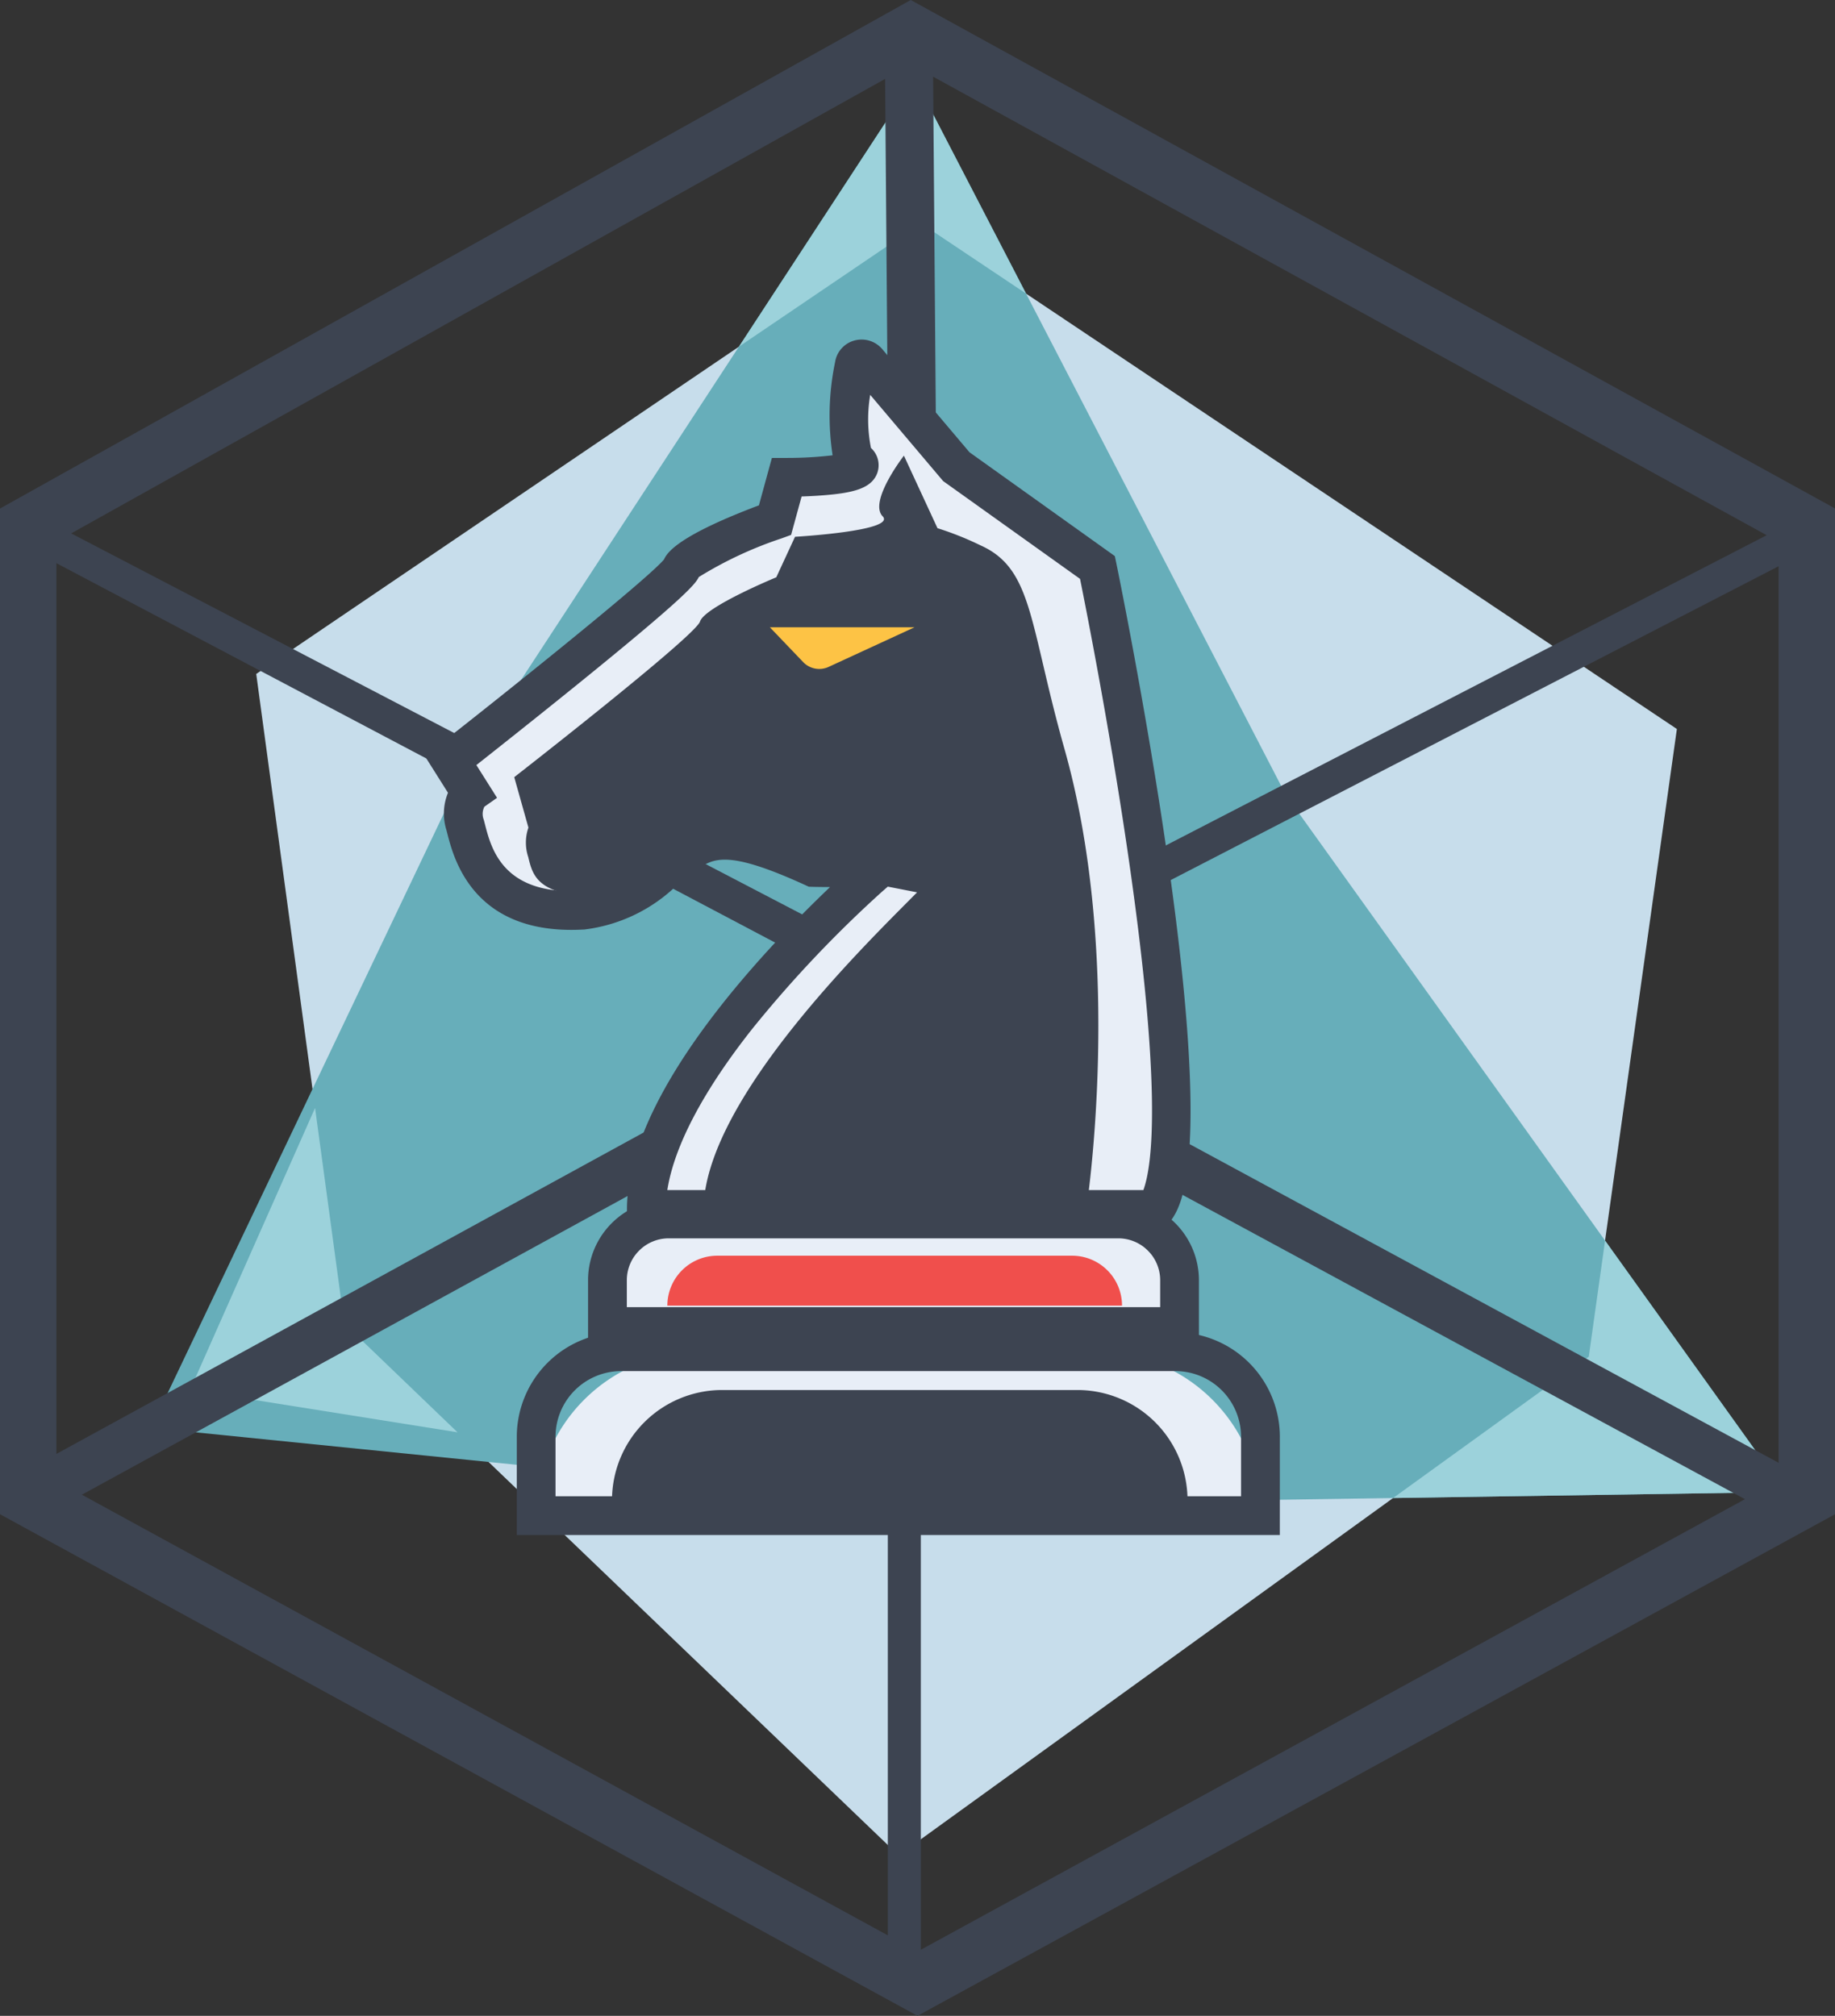 <svg xmlns="http://www.w3.org/2000/svg" width="112" height="123.056" viewBox="0 0 112 123.056">
  <rect x="0" y="0" width="112" height="123.056" fill="#333333" stroke="none"/>
  <g id="Grupo_20221" data-name="Grupo 20221" transform="translate(-2027.881 -1513.599)">
    <g id="Grupo_20216" data-name="Grupo 20216" transform="translate(2027.881 1513.599)">
      <path id="Trazado_51357" data-name="Trazado 51357" d="M2090.634,1630.77l-5.377-39.658,40.57-27.51,46.14,30.871-5.377,38.314-42.125,30.443" transform="translate(-2069.618 -1549.972)" fill="#c7ddeb"/>
      <path id="Trazado_51358" data-name="Trazado 51358" d="M2083.881,1636.655l-56-30.621v-61.391l55.588-31.044,56.412,31.037v61.4Zm-52.558-32.662,52.558,28.739,52.558-28.739v-57.322l-52.958-29.136-52.158,29.129Z" transform="translate(-2027.881 -1513.599)" fill="#3d4451"/>
      <path id="Trazado_51359" data-name="Trazado 51359" d="M2108.12,1529.81l22.858,44.115,30.473,42.547-52.991.807-46.748-4.726,19.525-40.982,27.3-41.762" transform="translate(-2052.491 -1525.391)" fill="#67aeba"/>
      <path id="Trazado_51360" data-name="Trazado 51360" d="M2087.731,1719.277h-2.016v-60.455l-52.822-27.888.937-1.786,53.645,27.964,54.161-27.966.925,1.792-54.83,28.311Z" transform="translate(-2031.527 -1597.651)" fill="#3d4451"/>
      <g id="Grupo_20215" data-name="Grupo 20215" transform="translate(11.606 4.419)">
        <path id="Trazado_51361" data-name="Trazado 51361" d="M2352.769,1791.438l-.994,7.084-11.944,8.631,23.932-.365Z" transform="translate(-2266.409 -1720.126)" fill="#9cd2db"/>
        <path id="Trazado_51362" data-name="Trazado 51362" d="M2232.391,1529.81h-.419l.185.357Z" transform="translate(-2187.949 -1529.81)" fill="#9cd2db"/>
        <path id="Trazado_51363" data-name="Trazado 51363" d="M2079.87,1774.9l-1.785-13.162-7.626,17.2,16.32,2.6Z" transform="translate(-2070.46 -1698.523)" fill="#9cd2db"/>
        <path id="Trazado_51364" data-name="Trazado 51364" d="M2204.461,1539.974l6.417,4.293-6.812-13.146-10.711,16.384Z" transform="translate(-2159.858 -1530.763)" fill="#9cd2db"/>
      </g>
    </g>
    <path id="Trazado_51365" data-name="Trazado 51365" d="M2140.4,1768.2l-54.678-29.586-52.813,28.91-1.407-2.571,54.212-29.676.7.379,55.379,29.965Z" transform="translate(-2.635 -161.256)" fill="#3d4451"/>
    <rect id="Rectángulo_5270" data-name="Rectángulo 5270" width="2.931" height="58.277" transform="matrix(1, -0.008, 0.008, 1, 2081.881, 1515.596)" fill="#3d4451"/>
    <g id="Grupo_20220" data-name="Grupo 20220" transform="translate(2053.816 1534.331)">
      <g id="Grupo_20217" data-name="Grupo 20217" transform="translate(5.606 60.599)">
        <path id="Rectángulo_5271" data-name="Rectángulo 5271" d="M10.006,0H34.2A10.006,10.006,0,0,1,44.207,10.006v0a0,0,0,0,1,0,0H0a0,0,0,0,1,0,0v0A10.006,10.006,0,0,1,10.006,0Z" transform="translate(1.183 1.183)" fill="#e8eef7"/>
        <path id="Trazado_51366" data-name="Trazado 51366" d="M2190.172,1824.357H2143.6v-6a6.38,6.38,0,0,1,6.373-6.373H2183.8a6.38,6.38,0,0,1,6.373,6.373Zm-44.208-2.366h41.841v-3.633a4.011,4.011,0,0,0-4.006-4.006h-33.828a4.011,4.011,0,0,0-4.007,4.006Z" transform="translate(-2143.598 -1811.985)" fill="#3d4451"/>
      </g>
      <g id="Grupo_20218" data-name="Grupo 20218" transform="translate(9.957 52.495)">
        <path id="Rectángulo_5272" data-name="Rectángulo 5272" d="M6.569,0H28.35a6.569,6.569,0,0,1,6.569,6.569v0a0,0,0,0,1,0,0H0a0,0,0,0,1,0,0v0A6.569,6.569,0,0,1,6.569,0Z" transform="translate(1.183 1.183)" fill="#e8eef7"/>
        <path id="Trazado_51367" data-name="Trazado 51367" d="M2196.85,1791.188h-37.286v-4.015a4.926,4.926,0,0,1,4.92-4.92h27.445a4.926,4.926,0,0,1,4.92,4.92Zm-34.919-2.366h32.553v-1.648a2.557,2.557,0,0,0-2.554-2.554h-27.445a2.557,2.557,0,0,0-2.554,2.554Z" transform="translate(-2159.564 -1782.253)" fill="#3d4451"/>
      </g>
      <g id="Grupo_20219" data-name="Grupo 20219" transform="translate(0 0)">
        <path id="Trazado_51368" data-name="Trazado 51368" d="M2171.8,1645.917H2140.74c0-7.369,10.247-17.251,13.593-20.282.164-.149,1.048-.885.823-.832a22.624,22.624,0,0,1-4.228.237c-5.712-2.61-6.619-1.631-8.047-.653s-2.856,2.936-6.069,3.262c-6.069.326-6.783-3.914-7.14-5.219a1.942,1.942,0,0,1,.357-1.957l-1.235-1.957s13.729-10.765,14.087-11.744,5.712-2.936,5.712-2.936l.714-2.609s5.355,0,4.284-.979c-.8-.729-.407-4.171-.156-5.881a.46.46,0,0,1,.8-.205l5.423,6.413,8.616,6.156S2175.32,1640.788,2171.8,1645.917Z" transform="translate(-2127.224 -1592.818)" fill="#e8eef7"/>
        <path id="Trazado_51369" data-name="Trazado 51369" d="M2168.229,1643.944h-32.865v-1.183c0-6.816,7.725-15.223,12.395-19.682-.548,0-.953-.01-1.06-.013l-.238-.008-.216-.1c-4.813-2.2-5.632-1.627-6.668-.9l-.218.151c-.289.2-.607.468-.944.754a9.783,9.783,0,0,1-5.674,2.71l-.056,0c-6.687.362-7.89-4.319-8.284-5.856-.022-.086-.042-.164-.061-.233a3.361,3.361,0,0,1,.1-2.261l-1.411-2.237.841-.659c5.227-4.1,12.858-10.256,13.757-11.35.21-.47.98-1.485,5.791-3.3l.792-2.894h.9a23.838,23.838,0,0,0,2.806-.16,16.043,16.043,0,0,1,.151-5.688,1.62,1.62,0,0,1,1.162-1.314,1.654,1.654,0,0,1,1.714.516l5.327,6.3,8.872,6.339.094.454c.018.086,1.784,8.655,3.095,17.741,2.708,18.769.854,21.469.244,22.356Zm-30.4-2.366h29.054c.565-1.543,1.128-6.193-.886-20.155-1.129-7.831-2.6-15.279-2.979-17.157l-8.357-5.971-4.45-5.262a8.966,8.966,0,0,0,.045,3.241,1.422,1.422,0,0,1,.376,1.557c-.361.929-1.489,1.194-3.315,1.336-.464.036-.919.057-1.293.07l-.642,2.345-.574.21a23.852,23.852,0,0,0-5.06,2.363c-.206.445-.984,1.355-7.491,6.621-2.424,1.961-4.849,3.881-6.084,4.856l1.262,2-.773.542a.968.968,0,0,0-.04.79c.022.08.045.17.071.27.388,1.513,1.106,4.32,5.836,4.082a7.461,7.461,0,0,0,4.355-2.157,14.318,14.318,0,0,1,1.136-.9l.2-.14c1.767-1.233,3.342-1.86,8.784.592a19.664,19.664,0,0,0,3.688-.212,1.207,1.207,0,0,1,1.358.618c.451.882-.219,1.464-.995,2.137l-.123.107a72.946,72.946,0,0,0-7.918,8.371C2140.018,1635.522,2138.245,1638.895,2137.827,1641.578Zm12.37-45.36h0Z" transform="translate(-2123.032 -1589.661)" fill="#3d4451"/>
      </g>
      <path id="Rectángulo_5273" data-name="Rectángulo 5273" d="M6.727,0H28.4a6.727,6.727,0,0,1,6.727,6.727v0a0,0,0,0,1,0,0H0a0,0,0,0,1,0,0v0A6.727,6.727,0,0,1,6.727,0Z" transform="translate(11.419 64.121)" fill="#3d4451"/>
      <path id="Trazado_51370" data-name="Trazado 51370" d="M2167.632,1642.305c-2.728,2.783-13.033,12.645-13.033,19.413h23.354s2.36-15.123-1.322-28.161c-2.161-7.65-1.918-10.99-5.113-12.427a19.122,19.122,0,0,0-2.639-1.054l-2.049-4.428s-2.17,2.8-1.3,3.7-5.346,1.253-5.346,1.253l-1.144,2.473s-4.364,1.8-4.655,2.7-11.339,9.5-11.339,9.5l.866,3.079a2.8,2.8,0,0,0-.011,1.8c.291,1.2.594,2.648,5.539,2.349,2.618-.3,4.272-3.166,5.437-4.065s5.323.93,9.978,3.326" transform="translate(-2137.594 -1608.565)" fill="#3d4451"/>
      <path id="Rectángulo_5274" data-name="Rectángulo 5274" d="M3.047,0H24.7A3.047,3.047,0,0,1,27.75,3.047v0a0,0,0,0,1,0,0H0a0,0,0,0,1,0,0v0A3.047,3.047,0,0,1,3.047,0Z" transform="translate(14.798 55.922)" fill="#f04f4c"/>
      <path id="Trazado_51371" data-name="Trazado 51371" d="M2200.274,1654.1h8.829l-5.247,2.42a1.36,1.36,0,0,1-1.554-.3Z" transform="translate(-2179.22 -1636.54)" fill="#fdc345"/>
    </g>
  </g>
</svg>
